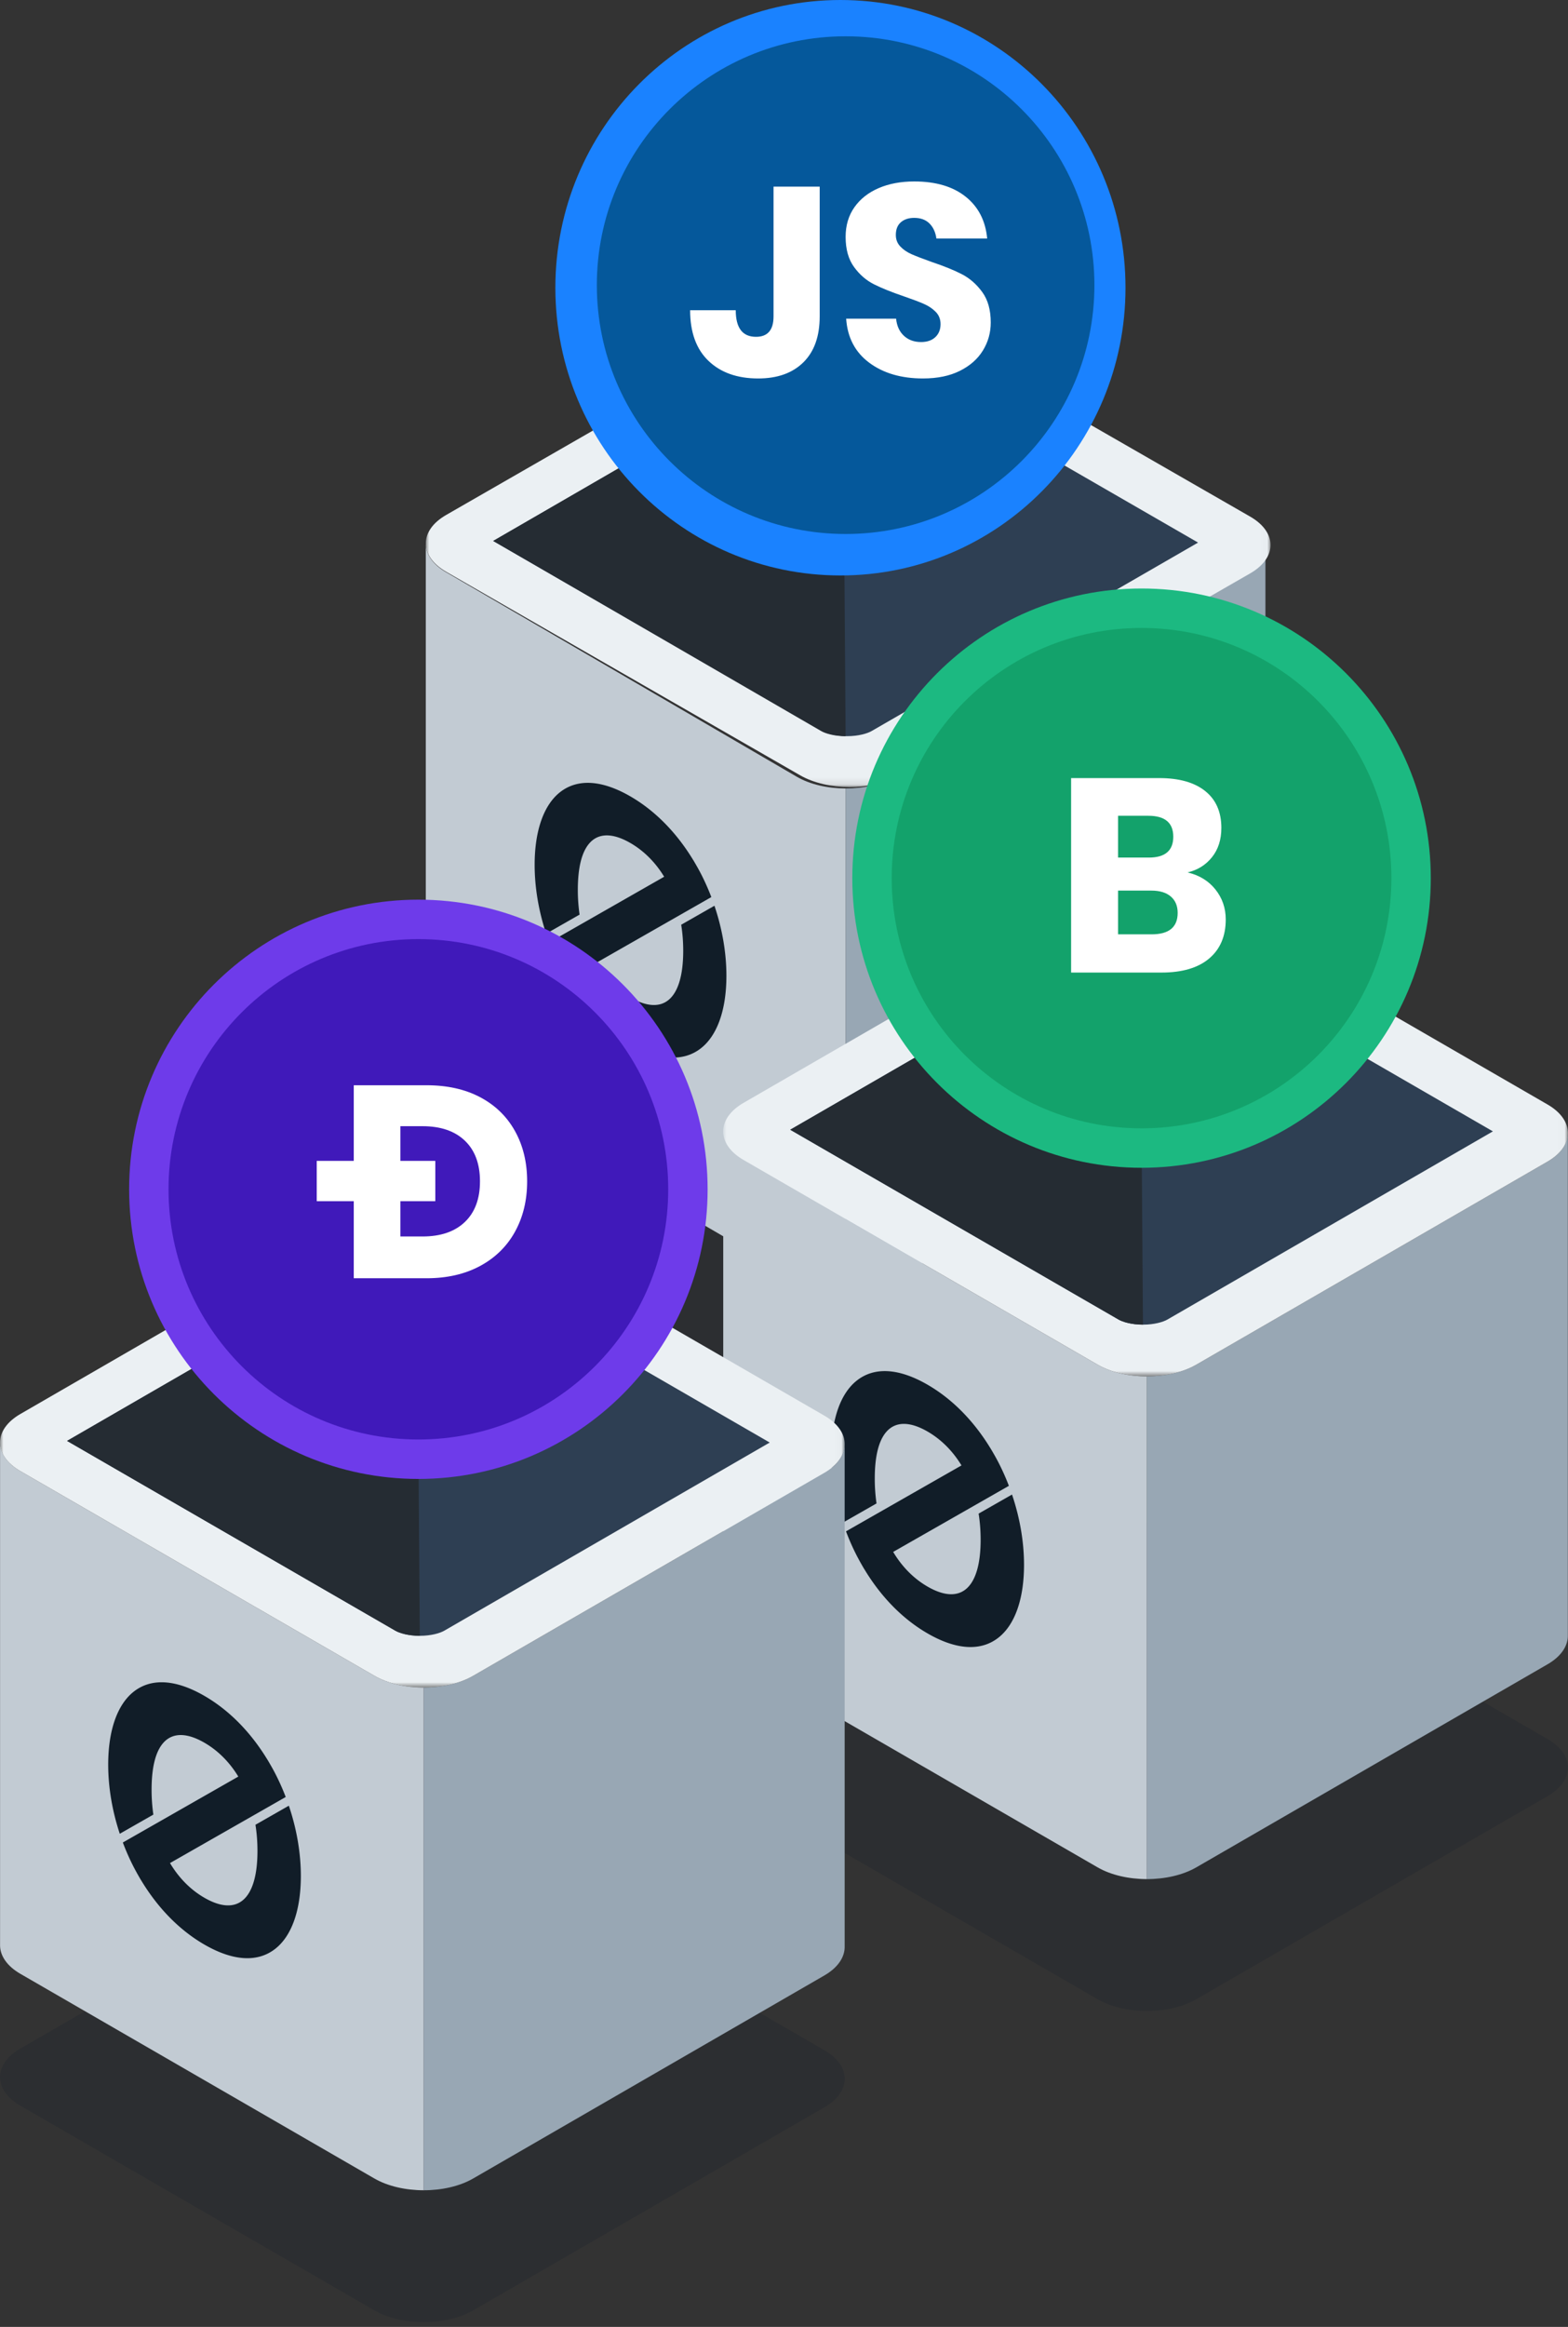 <svg xmlns="http://www.w3.org/2000/svg" xmlns:xlink="http://www.w3.org/1999/xlink" width="232" height="344" viewBox="0 0 232 344">
    <rect x="0" y="0" width="232" height="344" fill="#333333" stroke="none"/>
    <defs>
        <path id="a" d="M0 .057h124.986v71.987H0z"/>
        <path id="c" d="M0 .09h124.986V71.9H0z"/>
        <path id="e" d="M0 .091h124.986V72.29H0z"/>
        <path id="g" d="M0 .091h124.986V72.29H0z"/>
        <path id="i" d="M0 210.29h124.986V0H0z"/>
    </defs>
    <g fill="none" fill-rule="evenodd">
        <g transform="translate(63 137.956)">
            <mask id="b" fill="#fff">
                <use xlink:href="#a"/>
            </mask>
            <path fill="#111D28" fill-opacity=".2" d="M121.97 31.96c4.02 2.317 4.02 6.106 0 8.421L70.013 70.307c-4.02 2.316-10.6 2.316-14.62 0L3.015 40.14c-4.02-2.315-4.02-6.104 0-8.42l51.96-29.926c4.02-2.315 10.598-2.315 14.619 0l52.377 30.167z" mask="url(#b)"/>
        </g>
        <path fill="#C2CBD3" d="M125.117 116.56c-2.625 0-5.25-.58-7.241-1.74L65.978 84.579c-1.941-1.131-2.93-2.614-2.978-4.105v74.28c.049 1.49 1.037 2.973 2.978 4.103l51.898 30.241c1.991 1.16 4.616 1.741 7.24 1.741V116.56z"/>
        <path fill="#98A7B4" d="M125.117 116.56c2.643 0 5.287-.58 7.292-1.74l51.825-30c2.06-1.192 3.053-2.774 2.997-4.346v74.28c.056 1.57-.937 3.153-2.997 4.345l-51.825 30c-2.005 1.16-4.649 1.74-7.292 1.74V116.56z"/>
        <g transform="translate(63 44.453)">
            <mask id="d" fill="#fff">
                <use xlink:href="#c"/>
            </mask>
            <path fill="#EBF0F3" d="M121.97 31.916c4.02 2.31 4.02 6.09 0 8.4L70.013 70.166c-4.02 2.31-10.6 2.31-14.62 0L3.015 40.075c-4.02-2.31-4.02-6.09 0-8.4l51.96-29.852c4.02-2.31 10.598-2.31 14.619 0l52.377 30.093z" mask="url(#d)"/>
        </g>
        <path fill="#2E3F53" d="M125.326 108.832c-1.71 0-3.02-.404-3.62-.75L72.97 79.97l48.318-27.869c.6-.346 1.909-.75 3.62-.75s3.02.404 3.62.75l48.737 28.111-48.318 27.87c-.6.346-1.909.75-3.62.75"/>
        <path fill="#252C33" d="M125.117 108.832c-1.705 0-3.008-.404-3.606-.75L72.969 79.97l48.124-27.869c.598-.346 1.901-.75 3.606-.75l.418 57.481z"/>
        <path fill="#111D28" d="M105.71 133.9l-4.919 2.807c.196 1.234.297 2.52.297 3.849 0 7.146-2.923 9.724-7.818 6.895-2.042-1.18-3.765-2.925-5.064-5.105l17.042-9.726a34.18 34.18 0 0 0-1.562-3.493 32.998 32.998 0 0 0-.77-1.393l.002-.001-.107-.178c-.078-.133-.154-.27-.234-.401l-.004.002c-2.475-4.08-5.657-7.317-9.303-9.424-4.214-2.435-7.809-2.653-10.395-.63-2.431 1.902-3.77 5.72-3.77 10.75 0 3.343.594 6.832 1.704 10.18l4.945-2.822a25.297 25.297 0 0 1-.259-3.665c0-3.289.583-5.612 1.733-6.904 1.348-1.516 3.438-1.521 6.042-.016 2.027 1.171 3.715 2.88 4.998 4.988l-17.008 9.705a34.142 34.142 0 0 0 1.615 3.643c.122.235.248.466.374.697l.004.007c.146.267.295.53.446.79l.057.098c.049.083.095.168.144.25l.005-.003c2.477 4.136 5.682 7.415 9.365 9.543 4.217 2.437 7.818 2.66 10.416.644 2.445-1.899 3.793-5.712 3.793-10.738 0-3.394-.617-6.945-1.77-10.349"/>
        <path fill="#1A82FF" d="M82.172 42.536C82.172 19.044 101.055 0 124.35 0c23.294 0 42.178 19.044 42.178 42.536 0 23.493-18.884 42.537-42.178 42.537-23.295 0-42.178-19.044-42.178-42.537"/>
        <path fill="#05589B" d="M88.307 42.153c0-20.317 16.48-36.788 36.81-36.788 20.33 0 36.81 16.47 36.81 36.788 0 20.318-16.48 36.789-36.81 36.789-20.33 0-36.81-16.471-36.81-36.789"/>
        <path fill="#FFF" d="M121.282 27.591v19.183c0 2.94-.805 5.203-2.416 6.792-1.611 1.589-3.841 2.383-6.69 2.383-3.09 0-5.54-.867-7.35-2.602-1.81-1.733-2.716-4.23-2.716-7.486h6.75c0 2.621 1 3.932 2.996 3.932 1.73 0 2.596-1.006 2.596-3.019V27.591h6.83zM145.432 51.811c-.771 1.26-1.908 2.264-3.41 3.013-1.501.75-3.322 1.125-5.459 1.125-3.22 0-5.872-.776-7.956-2.33-2.084-1.553-3.22-3.722-3.41-6.508h7.388c.108 1.072.494 1.915 1.157 2.531.663.616 1.508.924 2.537.924.893 0 1.596-.24 2.11-.723.514-.482.772-1.125.772-1.928 0-.723-.237-1.326-.71-1.808-.474-.482-1.063-.877-1.766-1.185-.704-.308-1.679-.676-2.923-1.105-1.813-.615-3.295-1.211-4.445-1.787-1.15-.576-2.137-1.433-2.963-2.571-.825-1.138-1.237-2.618-1.237-4.44 0-1.687.432-3.146 1.298-4.378.866-1.231 2.064-2.175 3.593-2.832 1.528-.656 3.28-.984 5.256-.984 3.193 0 5.73.75 7.61 2.25 1.881 1.5 2.944 3.562 3.187 6.186h-7.51c-.135-.937-.48-1.68-1.034-2.23-.555-.548-1.306-.823-2.253-.823-.812 0-1.468.214-1.968.642-.502.43-.751 1.059-.751 1.888 0 .67.223 1.24.67 1.708.446.469 1.007.85 1.684 1.145.676.295 1.65.67 2.922 1.124 1.84.617 3.342 1.226 4.506 1.828 1.163.603 2.164 1.48 3.004 2.632.838 1.151 1.258 2.65 1.258 4.499 0 1.5-.386 2.879-1.157 4.137"/>
        <g>
            <path fill="#111D28" d="M228.97 257.09c4.02 2.322 4.02 6.122 0 8.444l-51.958 30.014c-4.02 2.323-10.6 2.323-14.62 0l-52.377-30.255c-4.02-2.323-4.02-6.123 0-8.445l51.96-30.014c4.02-2.323 10.598-2.323 14.619 0l52.377 30.255z" opacity=".2"/>
            <path fill="#C2CBD3" d="M169.7 203.48c-2.649 0-5.298-.58-7.308-1.741l-52.377-30.256c-1.959-1.132-2.956-2.615-3.005-4.107v74.316c.05 1.492 1.046 2.975 3.005 4.106l52.377 30.256c2.01 1.161 4.659 1.742 7.308 1.742V203.48z"/>
            <path fill="#98A7B4" d="M169.7 203.48c2.65 0 5.3-.58 7.312-1.741l51.959-30.015c2.065-1.193 3.06-2.775 3.004-4.348v74.316c.057 1.572-.94 3.155-3.004 4.348l-51.96 30.014c-2.01 1.162-4.66 1.742-7.311 1.742V203.48z"/>
            <g transform="translate(107 131.19)">
                <mask id="f" fill="#fff">
                    <use xlink:href="#e"/>
                </mask>
                <path fill="#EBF0F3" d="M121.97 32.089c4.02 2.322 4.02 6.122 0 8.445L70.013 70.548c-4.02 2.322-10.6 2.322-14.62 0L3.015 40.292c-4.02-2.322-4.02-6.122 0-8.445l51.96-30.014c4.02-2.322 10.598-2.322 14.619 0L121.97 32.09z" mask="url(#f)"/>
            </g>
            <path fill="#2E3F53" d="M169.113 195.827c-1.706 0-3.01-.404-3.609-.75l-48.583-28.064 48.165-27.822c.599-.346 1.903-.75 3.609-.75s3.01.404 3.609.75l48.583 28.064-48.165 27.823c-.599.345-1.903.75-3.609.75"/>
            <path fill="#252C33" d="M169.113 195.827c-1.706 0-3.01-.404-3.609-.75l-48.583-28.064 48.165-27.822c.599-.346 1.903-.75 3.609-.75l.418 57.386z"/>
            <path fill="#111D28" d="M149.738 220.944l-4.942 2.819c.197 1.238.298 2.53.298 3.865 0 7.176-2.936 9.765-7.854 6.924-2.051-1.185-3.782-2.938-5.087-5.127l17.121-9.767a34.36 34.36 0 0 0-1.57-3.508 33.135 33.135 0 0 0-.773-1.398l.002-.002-.107-.178c-.08-.134-.156-.27-.236-.403l-.004.002c-2.486-4.098-5.683-7.348-9.346-9.464-4.233-2.446-7.844-2.664-10.442-.633-2.443 1.91-3.789 5.745-3.789 10.796 0 3.357.598 6.86 1.713 10.223l4.968-2.834a25.395 25.395 0 0 1-.26-3.68c0-3.303.585-5.636 1.74-6.934 1.355-1.522 3.454-1.527 6.07-.016 2.037 1.177 3.732 2.893 5.021 5.009l-17.086 9.747a34.28 34.28 0 0 0 1.623 3.658c.122.236.249.468.376.7l.003.007c.146.268.296.532.449.793l.057.099c.048.083.095.168.144.25l.006-.003c2.487 4.154 5.707 7.447 9.407 9.584 4.236 2.447 7.854 2.67 10.464.646 2.457-1.906 3.81-5.736 3.81-10.783 0-3.408-.619-6.974-1.777-10.392"/>
            <path fill="#1CB981" d="M126.106 129.82c0-23.649 19.16-42.82 42.796-42.82s42.796 19.171 42.796 42.82c0 23.647-19.16 42.818-42.796 42.818s-42.796-19.17-42.796-42.819"/>
            <path fill="#13A26B" d="M131.935 129.82c0-20.428 16.55-36.987 36.967-36.987 20.416 0 36.967 16.559 36.967 36.986 0 20.427-16.55 36.987-36.967 36.987-20.416 0-36.967-16.56-36.967-36.987"/>
            <path fill="#FFF" d="M175.71 128.976c1.735.407 3.11 1.247 4.126 2.521 1.016 1.274 1.524 2.752 1.524 4.433 0 2.467-.82 4.392-2.459 5.774-1.639 1.383-3.99 2.074-7.051 2.074h-13.372v-28.75h13.047c2.926 0 5.188.637 6.787 1.911 1.599 1.274 2.398 3.09 2.398 5.45 0 1.734-.46 3.178-1.382 4.33-.921 1.152-2.127 1.905-3.617 2.257zm-10.282-2.196h4.552c2.412 0 3.617-1.03 3.617-3.09 0-2.06-1.232-3.091-3.698-3.091h-4.471v6.181zm4.959 11.346c2.574 0 3.86-1.058 3.86-3.172 0-1.03-.338-1.837-1.015-2.42-.678-.583-1.64-.874-2.886-.874h-4.918v6.466h4.959z"/>
        </g>
        <g transform="translate(0 133)">
            <path fill="#111D28" d="M121.97 170.09c4.02 2.322 4.02 6.122 0 8.444l-51.958 30.014c-4.02 2.323-10.6 2.323-14.62 0L3.015 178.293c-4.02-2.323-4.02-6.123 0-8.445l51.96-30.014c4.02-2.323 10.598-2.323 14.619 0l52.377 30.255z" opacity=".2"/>
            <path fill="#C2CBD3" d="M62.7 116.48c-2.649 0-5.298-.58-7.308-1.741L3.015 84.483C1.056 83.35.06 81.868.01 80.376v74.316c.05 1.492 1.046 2.975 3.005 4.106l52.377 30.256c2.01 1.161 4.659 1.742 7.308 1.742V116.48z"/>
            <path fill="#98A7B4" d="M62.7 116.48c2.65 0 5.3-.58 7.312-1.741l51.959-30.015c2.065-1.193 3.06-2.775 3.004-4.348v74.316c.057 1.572-.94 3.155-3.004 4.348l-51.96 30.014c-2.01 1.162-4.66 1.742-7.311 1.742V116.48z"/>
            <g transform="translate(0 44.19)">
                <mask id="h" fill="#fff">
                    <use xlink:href="#g"/>
                </mask>
                <path fill="#EBF0F3" d="M121.97 32.089c4.02 2.322 4.02 6.122 0 8.445L70.013 70.548c-4.02 2.322-10.6 2.322-14.62 0L3.015 40.292c-4.02-2.322-4.02-6.122 0-8.445l51.96-30.014c4.02-2.322 10.598-2.322 14.619 0L121.97 32.09z" mask="url(#h)"/>
            </g>
            <path fill="#2E3F53" d="M62.113 108.827c-1.706 0-3.01-.404-3.609-.75L9.921 80.014l48.165-27.822c.599-.346 1.903-.75 3.609-.75s3.01.404 3.609.75l48.583 28.064-48.165 27.823c-.599.345-1.903.75-3.609.75"/>
            <path fill="#252C33" d="M62.113 108.827c-1.706 0-3.01-.404-3.609-.75L9.921 80.014l48.165-27.822c.599-.346 1.903-.75 3.609-.75l.418 57.386z"/>
            <path fill="#111D28" d="M42.737 133.944l-4.941 2.819c.197 1.238.298 2.53.298 3.865 0 7.176-2.936 9.765-7.854 6.924-2.051-1.185-3.782-2.938-5.087-5.127l17.121-9.767a34.36 34.36 0 0 0-1.57-3.508 33.135 33.135 0 0 0-.773-1.398l.002-.002-.107-.178c-.08-.134-.156-.27-.236-.403l-.004.002c-2.486-4.098-5.683-7.348-9.346-9.464-4.233-2.446-7.844-2.664-10.442-.633-2.443 1.91-3.789 5.745-3.789 10.796 0 3.357.598 6.86 1.713 10.223l4.968-2.834a25.395 25.395 0 0 1-.26-3.68c0-3.303.585-5.636 1.74-6.934 1.355-1.522 3.454-1.527 6.07-.016 2.037 1.177 3.732 2.893 5.021 5.009l-17.086 9.747a34.28 34.28 0 0 0 1.623 3.658c.122.236.249.468.376.7l.003.007c.146.268.296.532.449.793l.057.099c.048.083.095.168.144.25l.006-.003c2.487 4.154 5.707 7.447 9.407 9.584 4.236 2.447 7.854 2.67 10.464.646 2.457-1.906 3.81-5.736 3.81-10.783 0-3.408-.619-6.974-1.777-10.392"/>
            <path fill="#6E3BEA" d="M19.106 42.82C19.106 19.17 38.266 0 61.902 0s42.796 19.171 42.796 42.82c0 23.647-19.16 42.818-42.796 42.818s-42.796-19.17-42.796-42.819"/>
            <path fill="#4019BA" d="M24.935 42.82c0-20.428 16.55-36.987 36.967-36.987 20.416 0 36.967 16.559 36.967 36.986 0 20.427-16.55 36.987-36.967 36.987-20.416 0-36.967-16.56-36.967-36.987"/>
            <path fill="#FFF" d="M68.778 47.655c1.493-1.426 2.239-3.43 2.239-6.013 0-2.583-.746-4.587-2.239-6.013-1.492-1.426-3.583-2.139-6.272-2.139H59.24v16.304h3.267c2.689 0 4.78-.713 6.272-2.14m7.422 1.433c-1.197 2.166-2.918 3.854-5.163 5.065-2.245 1.21-4.887 1.816-7.926 1.816H52.342V27.437h10.77c3.065 0 5.713.592 7.945 1.776 2.232 1.184 3.946 2.851 5.143 5.004 1.196 2.152 1.795 4.627 1.795 7.425s-.6 5.28-1.795 7.445"/>
            <mask id="j" fill="#fff">
                <use xlink:href="#i"/>
            </mask>
            <path fill="#FFF" d="M46.863 44.577H64.41v-5.959H46.863z" mask="url(#j)"/>
        </g>
    </g>
</svg>
